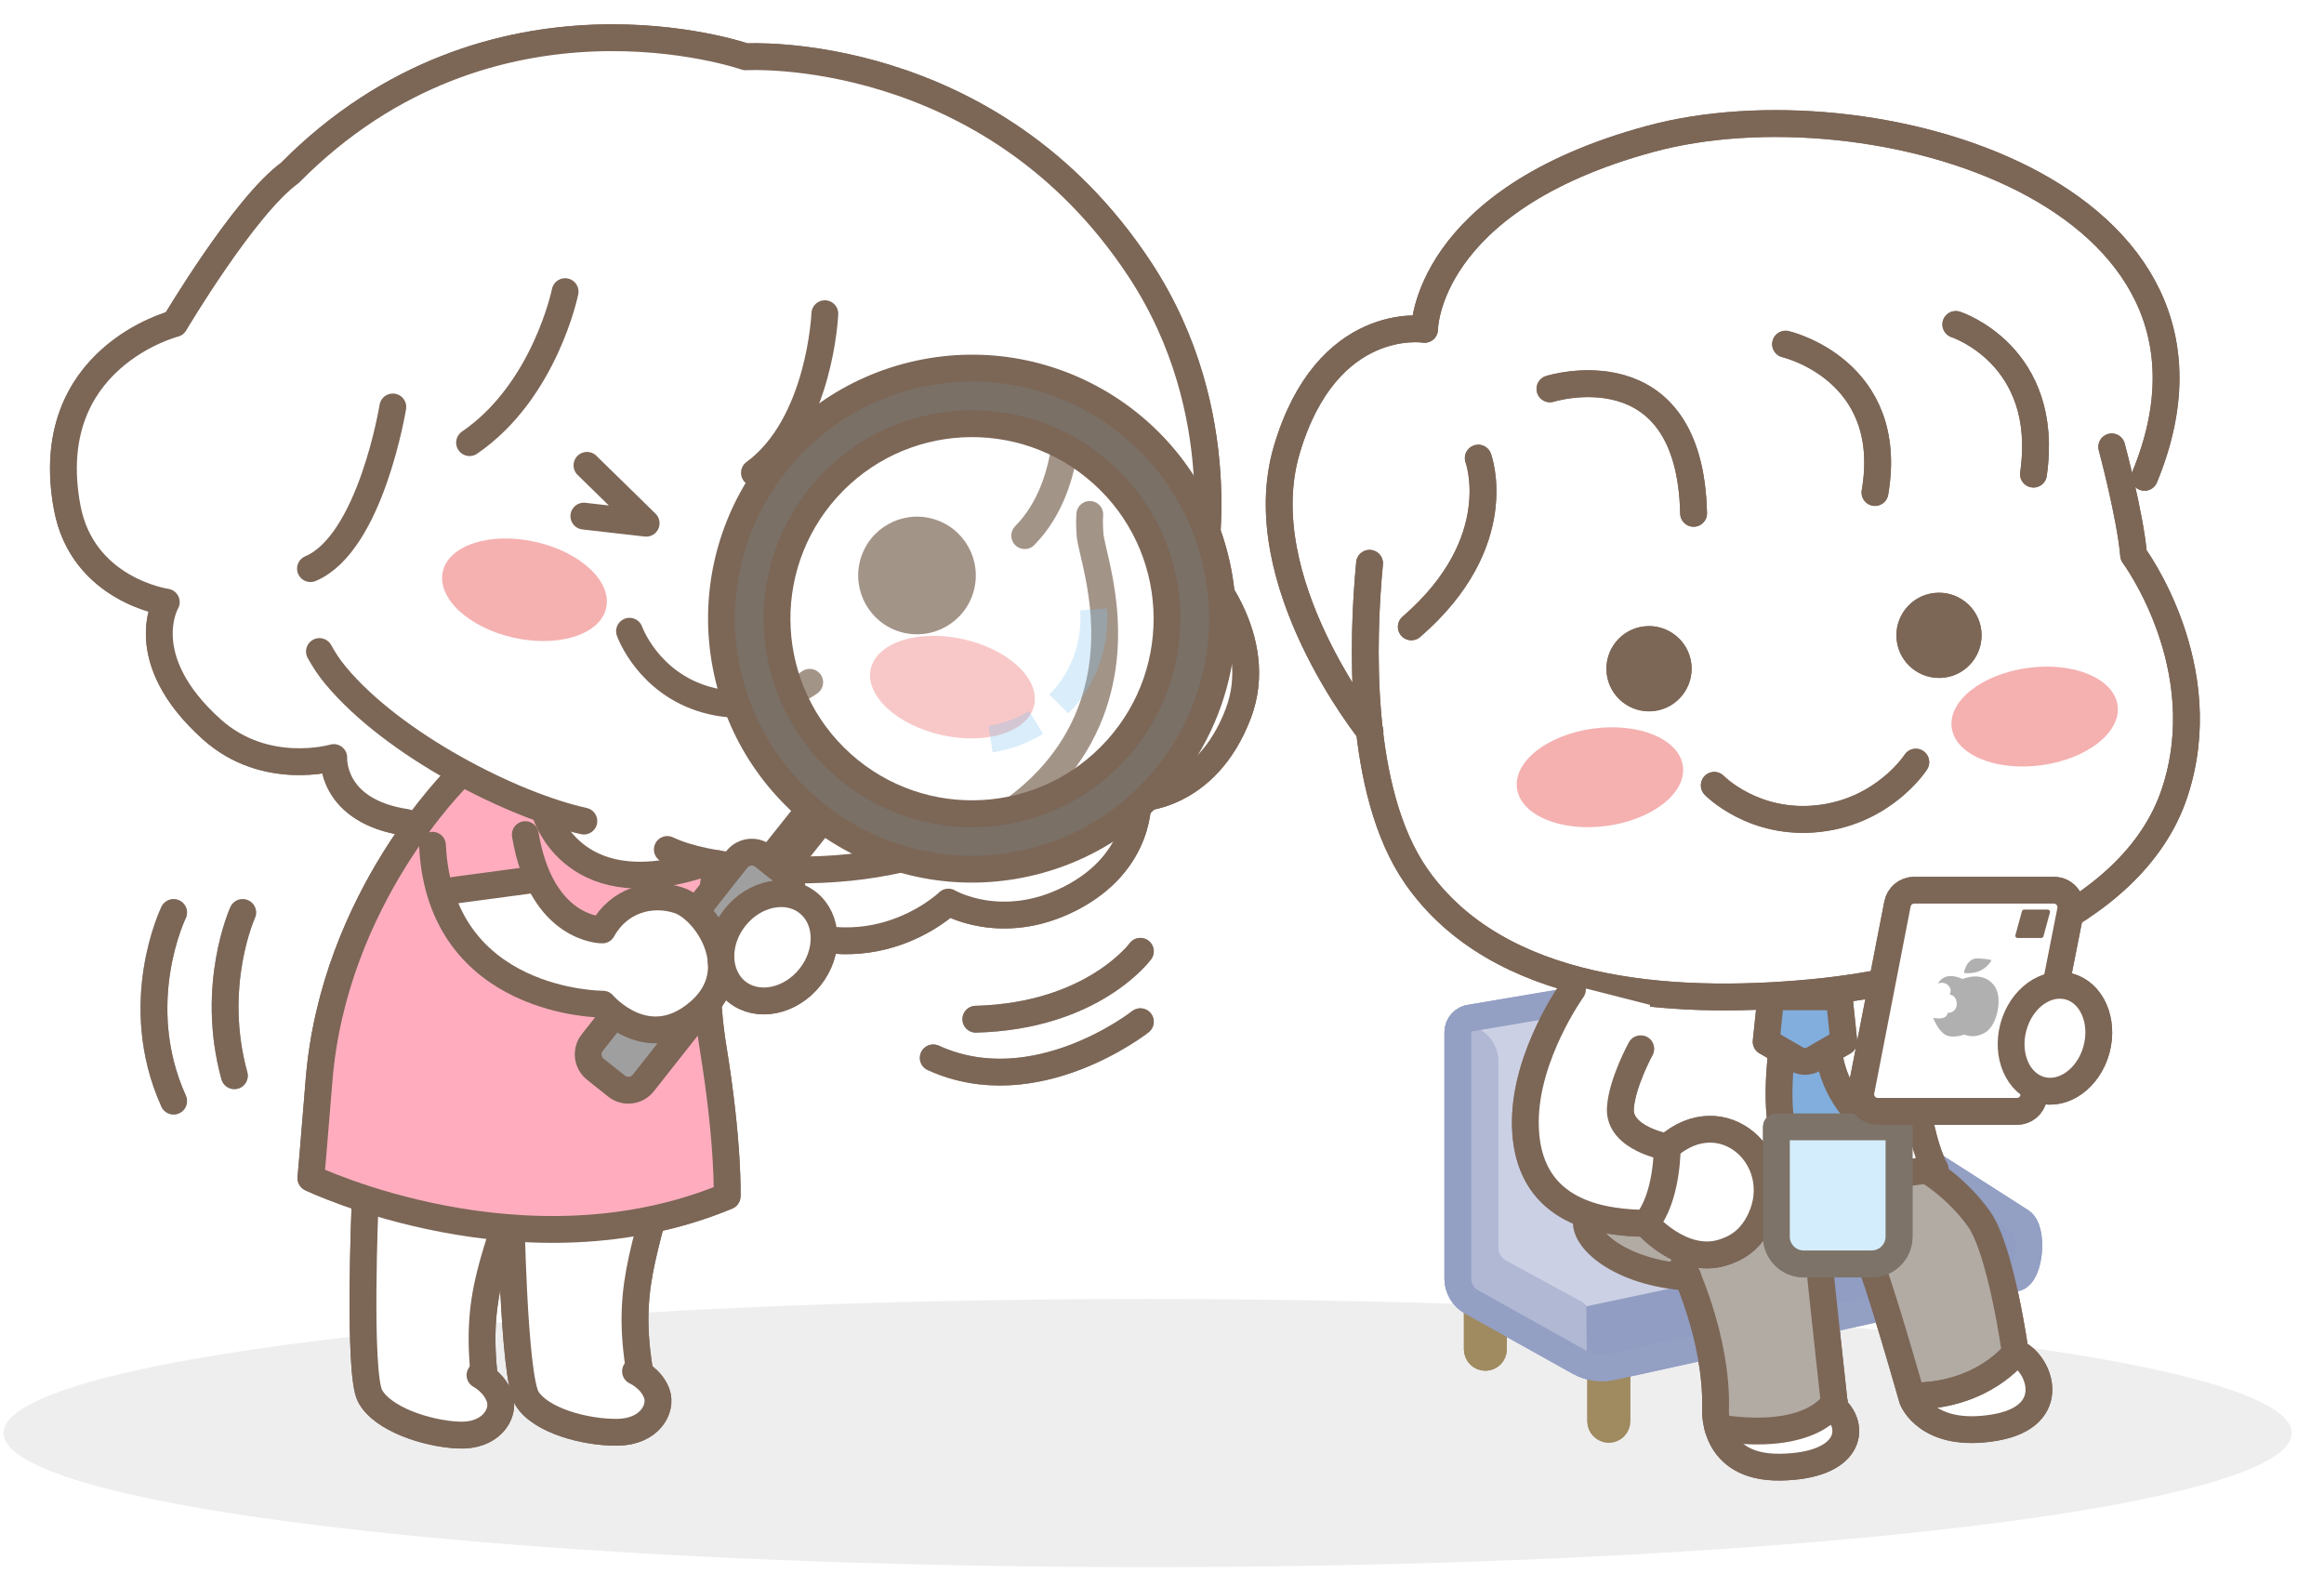 <svg width="65" height="44" viewBox="0 0 65 44" fill="none" xmlns="http://www.w3.org/2000/svg">
<ellipse cx="32.098" cy="40.078" rx="32" ry="3.75" fill="#EEEEEE"/>
<path d="M11.36 23C9.242 22.684 9.335 21.186 9.335 21.186C9.335 21.186 7.423 21.75 5.915 20.39C3.722 18.414 4.651 16.839 4.651 16.839C4.651 16.839 2.306 16.507 1.878 14.187C1.105 10.009 4.885 9.051 4.885 9.051C4.885 9.051 6.833 5.763 8.106 4.838C13.771 -0.892 20.856 1.589 20.856 1.589C20.856 1.589 27.694 1.179 31.877 7.53C34.54 11.572 33.641 15.903 33.641 15.903C33.641 15.903 35.441 17.834 34.632 19.959C33.728 22.335 31.825 22.323 31.825 22.323C31.825 22.323 31.963 24.1 29.92 25.135C28.005 26.104 26.526 25.228 26.526 25.228C26.526 25.228 24.07 27.613 20.746 25.305" fill="white"/>
<path d="M14.289 33.725C14.289 33.725 14.362 38.486 14.739 39.106C15.115 39.726 16.37 40.066 17.269 40.056C18.168 40.047 18.523 39.401 18.371 38.975C18.219 38.547 17.777 38.352 17.777 38.352" fill="white"/>
<path d="M19.518 26.402C19.518 26.402 19.378 28.631 18.786 31.73C18.191 34.829 17.482 35.733 17.875 38.246" fill="white"/>
<path d="M10.212 33.643C10.212 33.643 10.01 38.401 10.35 39.04C10.689 39.682 11.923 40.094 12.822 40.136C13.72 40.178 14.111 39.555 13.982 39.118C13.854 38.682 13.425 38.46 13.425 38.46" fill="white"/>
<path d="M15.862 26.605C15.862 26.605 15.588 28.85 14.815 31.91C14.043 34.969 13.282 35.83 13.53 38.363" fill="white"/>
<path d="M14.289 33.725C14.289 33.725 14.362 38.486 14.739 39.106C15.115 39.726 16.37 40.066 17.269 40.056C18.168 40.047 18.523 39.401 18.371 38.975C18.219 38.547 17.777 38.352 17.777 38.352" stroke="#7C6656" stroke-width="0.75" stroke-linecap="round" stroke-linejoin="round"/>
<path d="M19.518 26.402C19.518 26.402 19.378 28.631 18.786 31.73C18.191 34.829 17.482 35.733 17.875 38.246" stroke="#7C6656" stroke-width="0.75" stroke-linecap="round" stroke-linejoin="round"/>
<path d="M10.212 33.643C10.212 33.643 10.01 38.401 10.35 39.04C10.689 39.682 11.923 40.094 12.822 40.136C13.72 40.178 14.111 39.555 13.982 39.118C13.854 38.682 13.425 38.46 13.425 38.46" stroke="#7C6656" stroke-width="0.75" stroke-linecap="round" stroke-linejoin="round"/>
<path d="M15.862 26.605C15.862 26.605 15.588 28.85 14.815 31.91C14.043 34.969 13.282 35.83 13.53 38.363" stroke="#7C6656" stroke-width="0.75" stroke-linecap="round" stroke-linejoin="round"/>
<path d="M12.824 21.713C12.824 21.713 9.334 25.11 8.926 30.224C8.8 31.809 8.699 32.949 8.699 32.949C8.699 32.949 14.668 35.809 20.34 33.454C20.34 33.454 20.361 31.821 19.921 29.129C19.481 26.437 19.881 24.206 19.881 24.206C19.881 24.206 19.495 24.62 17.695 24.459C15.895 24.297 15.192 22.554 15.192 22.554L12.826 21.711L12.824 21.713Z" fill="#FFADBE"/>
<path d="M20.062 24.152C20.062 24.152 19.505 26.61 19.945 29.299C20.385 31.989 20.338 33.454 20.338 33.454C14.666 35.809 8.697 32.948 8.697 32.948C8.697 32.948 8.798 31.808 8.924 30.224C9.332 25.107 12.822 21.713 12.822 21.713" stroke="#7C6656" stroke-width="0.75" stroke-linecap="round" stroke-linejoin="round"/>
<path d="M27.23 16.544C26.981 17.417 26.073 17.925 25.198 17.677C24.325 17.429 23.817 16.52 24.065 15.645C24.313 14.772 25.221 14.264 26.097 14.512C26.97 14.76 27.478 15.668 27.23 16.544Z" fill="#7C6656"/>
<path d="M22.647 19.082C22.647 19.082 21.392 20.032 19.756 19.569C18.12 19.106 17.607 17.654 17.607 17.654" stroke="#7C6656" stroke-width="0.75" stroke-linecap="round" stroke-linejoin="round"/>
<path d="M8.934 18.221C9.067 18.464 9.217 18.686 9.388 18.892C11.003 20.833 14.327 22.523 16.33 22.963" stroke="#7C6656" stroke-width="0.75" stroke-linecap="round" stroke-linejoin="round"/>
<path d="M30.48 14.387C30.461 14.621 30.483 14.892 30.489 14.981C30.574 15.641 31.412 17.844 30.405 20.161C29.399 22.479 26.634 24.379 22.159 24.33C22.159 24.33 19.853 24.33 18.664 23.757" stroke="#7C6656" stroke-width="0.75" stroke-linecap="round" stroke-linejoin="round"/>
<path d="M29.823 10.879C29.823 10.879 30.146 13.475 28.66 14.98" stroke="#7C6656" stroke-width="0.75" stroke-linecap="round" stroke-linejoin="round"/>
<path d="M23.07 8.773C23.07 8.773 22.944 11.873 21.1 13.223" stroke="#7C6656" stroke-width="0.75" stroke-linecap="round" stroke-linejoin="round"/>
<path d="M15.806 8.156C15.806 8.156 15.244 10.935 13.133 12.379" stroke="#7C6656" stroke-width="0.75" stroke-linecap="round" stroke-linejoin="round"/>
<path d="M10.987 11.381C10.987 11.381 10.371 15.189 8.684 15.903" stroke="#7C6656" stroke-width="0.75" stroke-linecap="round" stroke-linejoin="round"/>
<path d="M11.36 23C9.242 22.684 9.335 21.186 9.335 21.186C9.335 21.186 7.423 21.75 5.915 20.39C3.722 18.414 4.651 16.839 4.651 16.839C4.651 16.839 2.306 16.507 1.878 14.187C1.105 10.009 4.885 9.051 4.885 9.051C4.885 9.051 6.833 5.763 8.106 4.838C13.771 -0.892 20.856 1.589 20.856 1.589C20.856 1.589 27.694 1.179 31.877 7.53C34.54 11.572 33.641 15.903 33.641 15.903C33.641 15.903 35.441 17.834 34.632 19.959C33.728 22.335 31.825 22.323 31.825 22.323C31.825 22.323 31.963 24.1 29.92 25.135C28.005 26.104 26.526 25.228 26.526 25.228C26.526 25.228 24.07 27.613 20.746 25.305" stroke="#7C6656" stroke-width="0.75" stroke-linecap="round" stroke-linejoin="round"/>
<path d="M16.415 13.014L18.07 14.633L16.328 14.434" stroke="#7C6656" stroke-width="0.75" stroke-linecap="round" stroke-linejoin="round"/>
<path d="M15.227 22.666C15.227 22.666 15.915 25.311 19.501 24.209" stroke="#7C6656" stroke-width="0.75" stroke-linecap="round" stroke-linejoin="round"/>
<path d="M31.546 11.819C28.52 9.41 24.112 9.911 21.703 12.938C19.295 15.964 19.796 20.372 22.822 22.78C25.849 25.189 30.257 24.688 32.665 21.662C35.074 18.635 34.573 14.227 31.546 11.819ZM31.453 20.697C29.578 23.054 26.146 23.445 23.789 21.57C21.432 19.695 21.041 16.264 22.916 13.907C24.791 11.55 28.223 11.159 30.58 13.034C32.937 14.909 33.328 18.34 31.453 20.697Z" fill="#7A7066"/>
<path d="M28.682 24.146C32.462 23.319 34.856 19.585 34.03 15.805C33.204 12.025 29.47 9.631 25.69 10.457C21.91 11.283 19.515 15.017 20.342 18.797C21.168 22.577 24.902 24.972 28.682 24.146Z" stroke="#7C6656" stroke-width="0.75" stroke-linecap="round" stroke-linejoin="round"/>
<path opacity="0.3" d="M31.244 20.948C33.257 18.707 33.072 15.259 30.831 13.246C28.59 11.233 25.142 11.418 23.129 13.659C21.116 15.9 21.301 19.349 23.542 21.361C25.783 23.374 29.231 23.189 31.244 20.948Z" fill="white"/>
<path d="M31.244 20.948C33.257 18.707 33.072 15.259 30.831 13.246C28.59 11.233 25.142 11.418 23.129 13.659C21.116 15.9 21.301 19.349 23.542 21.361C25.783 23.374 29.231 23.189 31.244 20.948Z" stroke="#7C6656" stroke-width="0.75" stroke-linecap="round" stroke-linejoin="round"/>
<path opacity="0.3" d="M28.976 20.203C28.599 20.435 28.171 20.599 27.705 20.671" stroke="#83C3EC" stroke-width="0.75" stroke-miterlimit="10"/>
<path opacity="0.3" d="M30.584 17.043C30.662 18.054 30.287 19.009 29.615 19.69" stroke="#83C3EC" stroke-width="0.75" stroke-miterlimit="10"/>
<path d="M23.374 23.063L22.422 22.305L19.994 25.356L20.946 26.114L23.374 23.063Z" fill="#7C6656"/>
<path d="M17.242 30.374L16.652 29.904C16.423 29.721 16.383 29.384 16.568 29.154L20.61 24.033C20.793 23.804 21.13 23.764 21.359 23.949L21.949 24.419C22.179 24.602 22.218 24.939 22.034 25.168L17.991 30.29C17.808 30.519 17.471 30.559 17.242 30.374Z" fill="#9F9F9F" stroke="#7C6656" stroke-width="0.75" stroke-linecap="round" stroke-linejoin="round"/>
<path d="M12.25 23.941C12.463 28.403 16.866 28.084 16.866 28.084C16.866 28.084 18.05 29.798 19.572 28.284C20.824 27.036 19.747 25.425 18.98 25.177C18.212 24.929 17.135 25.131 16.669 25.968C16.669 25.968 15.55 26.345 14.825 23.998" fill="white"/>
<path d="M12.287 23.868C12.287 23.868 12.35 24.716 12.467 24.922C12.912 24.915 15.094 24.575 15.094 24.575L14.768 23.85C14.768 23.85 14.602 23.885 13.907 23.924C13.212 23.964 12.287 23.868 12.287 23.868Z" fill="#FFADBE"/>
<path d="M12.096 23.637C12.309 28.099 16.864 28.082 16.864 28.082C16.864 28.082 18.114 29.559 19.57 28.281C20.899 27.116 19.745 25.423 18.977 25.175C18.21 24.927 17.313 25.166 16.847 26.006C16.847 26.006 15.139 26.02 14.692 23.34" stroke="#7C6656" stroke-width="0.75" stroke-linecap="round" stroke-linejoin="round"/>
<path d="M14.942 24.598L12.555 24.918" stroke="#7C6656" stroke-width="0.75" stroke-linecap="round" stroke-linejoin="round"/>
<path d="M22.654 27.329C22.106 28.017 21.191 28.202 20.613 27.741C20.035 27.28 20.009 26.348 20.557 25.66C21.105 24.972 22.02 24.787 22.598 25.248C23.176 25.709 23.202 26.641 22.654 27.329Z" fill="white" stroke="#7C6656" stroke-width="0.75" stroke-linecap="round" stroke-linejoin="round"/>
<path d="M41.543 37.96C41.419 37.96 41.318 37.859 41.318 37.735V35.523H41.768V37.735C41.768 37.859 41.667 37.96 41.543 37.96Z" fill="#A08A60" stroke="#A08A60" stroke-width="0.75" stroke-linecap="round" stroke-linejoin="round"/>
<path d="M44.994 39.972C44.87 39.972 44.769 39.871 44.769 39.747V37.535H45.219V39.747C45.219 39.871 45.118 39.972 44.994 39.972Z" fill="#A08A60" stroke="#A08A60" stroke-width="0.75" stroke-linecap="round" stroke-linejoin="round"/>
<path d="M50.597 26.869L41.145 28.465C40.935 28.482 40.773 28.657 40.773 28.868V35.757C40.773 36.029 40.921 36.281 41.16 36.412L44.172 38.093C44.453 38.25 44.783 38.294 45.097 38.222L56.372 35.743C56.782 35.656 56.878 34.388 56.526 34.16L53.495 32.22" fill="#CBD0E4"/>
<path d="M40.774 28.494L41.317 28.749C41.679 28.92 41.909 29.285 41.909 29.686V34.889C41.909 35.046 41.998 35.189 42.136 35.259L44.236 36.404C44.573 36.574 44.603 37.242 44.605 37.621V38.335L41.16 36.41C40.921 36.277 40.774 36.027 40.774 35.755V28.494Z" fill="#B1B8D4"/>
<path d="M56.238 34.014L44.366 36.532L44.38 38.077C44.382 38.264 44.558 38.403 44.742 38.363L56.54 35.729C56.849 35.662 56.935 34.531 56.68 34.344L56.24 34.016L56.238 34.014Z" fill="#919DC2"/>
<path d="M50.597 26.869L41.145 28.465C40.935 28.482 40.773 28.657 40.773 28.868V35.757C40.773 36.029 40.921 36.281 41.16 36.412L44.172 38.093C44.453 38.25 44.783 38.294 45.097 38.222L56.372 35.743C56.782 35.656 56.878 34.388 56.526 34.16L53.495 32.22" stroke="#939FC3" stroke-width="0.75" stroke-linecap="round" stroke-linejoin="round"/>
<path d="M47.071 35.419C47.071 35.419 48.026 37.387 47.983 39.379C47.983 39.379 47.848 41.06 49.798 41.029C51.747 40.997 51.921 39.932 51.317 39.379C51.317 39.379 50.919 35.721 50.865 35.164C50.811 34.606 50.011 33.916 50.011 33.916" fill="white"/>
<path d="M50.656 34.825C50.656 34.825 51.971 34.708 52.222 35.125C52.472 35.541 53.486 39.125 53.486 39.125C53.486 39.125 53.898 40.239 55.782 39.923C57.669 39.607 57.016 38.055 56.365 37.831C56.365 37.831 55.972 34.977 55.354 34.095C54.736 33.212 53.858 32.697 53.858 32.697" fill="white"/>
<path d="M44.057 27.457L44.151 34.044L54.125 32.696C54.125 32.696 52.582 30.765 53.308 27.008C48.884 26.53 44.06 27.455 44.06 27.455L44.057 27.457Z" fill="white"/>
<path d="M38.316 20.458C38.316 20.458 37.606 25.291 43.793 27.457C46.541 28.196 53.226 27.518 53.226 27.518C53.226 27.518 62.219 25.795 61.011 18.698C60.269 17.272 59.677 15.521 59.677 15.521L59.413 13.948C59.413 13.948 61.054 12.991 60.377 9.073C59.701 5.152 52.711 2.923 46.948 3.701C42.796 4.529 40.591 6.348 39.846 9.208C38.217 9.524 36.307 10.11 35.781 13.768C35.514 16.572 38.32 20.458 38.32 20.458H38.316Z" fill="white"/>
<path d="M44.487 34C44.487 34 44.859 35.854 47.209 35.72C46.935 35.332 47.209 34.213 47.209 34.213L44.487 34.002V34Z" fill="#B2ABA4"/>
<path d="M46.975 35.098C46.975 35.098 47.937 36.716 47.865 37.949C47.792 39.183 48.075 40.016 48.075 40.016C48.075 40.016 50.472 40.318 51.301 39.215C51.156 37.881 50.823 32.39 49.473 33.434C48.162 34.478 46.975 35.1 46.975 35.1V35.098Z" fill="#B2ABA4"/>
<path d="M51.567 34.398C51.567 34.398 52.808 35.552 53.489 39.127C54.346 39.124 55.928 38.556 56.352 37.713C56.174 36.109 55.783 33.624 53.877 32.57C52.283 32.61 51.567 34.398 51.567 34.398Z" fill="#B2ABA4"/>
<path d="M47.071 35.419C47.071 35.419 48.026 37.387 47.983 39.379C47.983 39.379 47.848 41.06 49.798 41.029C51.747 40.997 51.921 39.932 51.317 39.379C51.317 39.379 50.919 35.721 50.865 35.164C50.811 34.606 50.011 33.916 50.011 33.916" stroke="#7C6656" stroke-width="0.75" stroke-linecap="round" stroke-linejoin="round"/>
<path d="M50.656 34.825C50.656 34.825 51.971 34.708 52.222 35.125C52.472 35.541 53.486 39.125 53.486 39.125C53.486 39.125 53.898 40.239 55.782 39.923C57.669 39.607 57.016 38.055 56.365 37.831C56.365 37.831 55.972 34.977 55.354 34.095C54.736 33.212 53.858 32.697 53.858 32.697" stroke="#7C6656" stroke-width="0.75" stroke-linecap="round" stroke-linejoin="round"/>
<path d="M48.05 39.929C50.732 40.341 51.301 39.213 51.301 39.213" stroke="#7C6656" stroke-width="0.75" stroke-linecap="round" stroke-linejoin="round"/>
<path d="M44.379 34.09C44.238 34.607 45.256 35.586 47.211 35.717" stroke="#7C6656" stroke-width="0.75" stroke-linecap="round" stroke-linejoin="round"/>
<path d="M53.491 27.518C53.306 31.396 54.123 32.695 54.123 32.695C54.123 32.695 52.197 32.936 50.202 33.203C48.208 33.47 44.662 34.044 44.662 34.044C43.892 31.026 44.924 27.88 44.924 27.88" stroke="#7C6656" stroke-width="0.75" stroke-linecap="round" stroke-linejoin="round"/>
<path d="M11.36 23C9.242 22.684 9.335 21.186 9.335 21.186C9.335 21.186 7.423 21.75 5.915 20.39C3.722 18.414 4.651 16.839 4.651 16.839C4.651 16.839 2.306 16.507 1.878 14.187C1.105 10.009 4.885 9.051 4.885 9.051C4.885 9.051 6.833 5.763 8.106 4.838C13.771 -0.892 20.856 1.589 20.856 1.589C20.856 1.589 27.694 1.179 31.877 7.53C34.54 11.572 33.641 15.903 33.641 15.903C33.641 15.903 35.441 17.834 34.632 19.959C33.728 22.335 31.825 22.323 31.825 22.323C31.825 22.323 31.963 24.1 29.92 25.135C28.005 26.104 26.526 25.228 26.526 25.228C26.526 25.228 24.07 27.613 20.746 25.305" fill="white"/>
<path d="M10.199 38.448V32.947L13.301 32.713L17.982 34V38.448L18.45 39.443L17.982 40.028H16.578L14.998 39.443L14.296 37.219L14.003 34.995L13.535 38.448L14.003 38.916V39.677L12.774 40.028L10.901 39.677L10.199 38.448Z" fill="white"/>
<path d="M14.287 33.725C14.287 33.725 14.36 38.486 14.736 39.106C15.113 39.726 16.368 40.066 17.267 40.056C18.166 40.047 18.521 39.401 18.369 38.975C18.217 38.547 17.775 38.352 17.775 38.352" fill="white"/>
<path d="M19.516 26.402C19.516 26.402 19.376 28.631 18.784 31.73C18.189 34.829 17.48 35.733 17.873 38.246" fill="white"/>
<path d="M10.212 33.641C10.212 33.641 10.01 38.399 10.35 39.038C10.689 39.68 11.923 40.092 12.822 40.134C13.72 40.176 14.111 39.553 13.982 39.116C13.854 38.68 13.425 38.458 13.425 38.458" fill="white"/>
<path d="M15.862 26.604C15.862 26.604 15.588 28.848 14.815 31.908C14.043 34.967 13.282 35.828 13.53 38.361" fill="white"/>
<path d="M14.287 33.725C14.287 33.725 14.36 38.486 14.736 39.106C15.113 39.726 16.368 40.066 17.267 40.056C18.166 40.047 18.521 39.401 18.369 38.975C18.217 38.547 17.775 38.352 17.775 38.352" stroke="#7C6656" stroke-width="0.75" stroke-linecap="round" stroke-linejoin="round"/>
<path d="M19.516 26.402C19.516 26.402 19.376 28.631 18.784 31.73C18.189 34.829 17.48 35.733 17.873 38.246" stroke="#7C6656" stroke-width="0.75" stroke-linecap="round" stroke-linejoin="round"/>
<path d="M10.212 33.641C10.212 33.641 10.01 38.399 10.35 39.038C10.689 39.68 11.923 40.092 12.822 40.134C13.72 40.176 14.111 39.553 13.982 39.116C13.854 38.68 13.425 38.458 13.425 38.458" stroke="#7C6656" stroke-width="0.75" stroke-linecap="round" stroke-linejoin="round"/>
<path d="M15.862 26.604C15.862 26.604 15.588 28.848 14.815 31.908C14.043 34.967 13.282 35.828 13.53 38.361" stroke="#7C6656" stroke-width="0.75" stroke-linecap="round" stroke-linejoin="round"/>
<path d="M12.824 21.713C12.824 21.713 9.334 25.11 8.926 30.224C8.8 31.809 8.699 32.949 8.699 32.949C8.699 32.949 14.668 35.809 20.34 33.454C20.34 33.454 20.361 31.821 19.921 29.129C19.481 26.437 19.881 24.206 19.881 24.206C19.881 24.206 19.495 24.62 17.695 24.459C15.895 24.297 15.192 22.554 15.192 22.554L12.826 21.711L12.824 21.713Z" fill="#FFADBE"/>
<path d="M20.06 24.152C20.06 24.152 19.503 26.61 19.943 29.299C20.383 31.989 20.336 33.454 20.336 33.454C14.664 35.809 8.695 32.948 8.695 32.948C8.695 32.948 8.796 31.808 8.922 30.224C9.33 25.107 12.82 21.713 12.82 21.713" stroke="#7C6656" stroke-width="0.75" stroke-linecap="round" stroke-linejoin="round"/>
<g filter="url(#filter0_f_1067_22515)">
<ellipse cx="2.341" cy="1.374" rx="2.341" ry="1.374" transform="matrix(0.976 0.217 -0.218 0.976 24.654 17.367)" fill="#F5B0B0"/>
</g>
<g filter="url(#filter1_f_1067_22515)">
<ellipse cx="2.341" cy="1.374" rx="2.341" ry="1.374" transform="matrix(0.976 0.217 -0.218 0.976 12.684 14.645)" fill="#F5B0B0"/>
</g>
<path d="M27.23 16.544C26.981 17.417 26.073 17.925 25.198 17.677C24.325 17.429 23.817 16.52 24.065 15.645C24.313 14.772 25.221 14.264 26.097 14.512C26.97 14.76 27.478 15.668 27.23 16.544Z" fill="#7C6656"/>
<path d="M22.647 19.082C22.647 19.082 21.392 20.032 19.756 19.569C18.12 19.106 17.607 17.654 17.607 17.654" stroke="#7C6656" stroke-width="0.75" stroke-linecap="round" stroke-linejoin="round"/>
<path d="M8.934 18.221C9.067 18.464 9.217 18.686 9.388 18.892C11.003 20.833 14.327 22.523 16.33 22.963" stroke="#7C6656" stroke-width="0.75" stroke-linecap="round" stroke-linejoin="round"/>
<path d="M30.48 14.387C30.461 14.621 30.483 14.892 30.489 14.981C30.574 15.641 31.412 17.844 30.405 20.161C29.399 22.479 26.634 24.379 22.159 24.33C22.159 24.33 19.853 24.33 18.664 23.757" stroke="#7C6656" stroke-width="0.75" stroke-linecap="round" stroke-linejoin="round"/>
<path d="M29.823 10.879C29.823 10.879 30.146 13.475 28.66 14.98" stroke="#7C6656" stroke-width="0.75" stroke-linecap="round" stroke-linejoin="round"/>
<path d="M23.07 8.773C23.07 8.773 22.944 11.873 21.1 13.223" stroke="#7C6656" stroke-width="0.75" stroke-linecap="round" stroke-linejoin="round"/>
<path d="M15.806 8.156C15.806 8.156 15.244 10.935 13.133 12.379" stroke="#7C6656" stroke-width="0.75" stroke-linecap="round" stroke-linejoin="round"/>
<path d="M10.987 11.381C10.987 11.381 10.371 15.189 8.684 15.903" stroke="#7C6656" stroke-width="0.75" stroke-linecap="round" stroke-linejoin="round"/>
<path d="M11.36 23C9.242 22.684 9.335 21.186 9.335 21.186C9.335 21.186 7.423 21.75 5.915 20.39C3.722 18.414 4.651 16.839 4.651 16.839C4.651 16.839 2.306 16.507 1.878 14.187C1.105 10.009 4.885 9.051 4.885 9.051C4.885 9.051 6.833 5.763 8.106 4.838C13.771 -0.892 20.856 1.589 20.856 1.589C20.856 1.589 27.694 1.179 31.877 7.53C34.54 11.572 33.641 15.903 33.641 15.903C33.641 15.903 35.441 17.834 34.632 19.959C33.728 22.335 31.825 22.323 31.825 22.323C31.825 22.323 31.963 24.1 29.92 25.135C28.005 26.104 26.526 25.228 26.526 25.228C26.526 25.228 24.07 27.613 20.746 25.305" stroke="#7C6656" stroke-width="0.75" stroke-linecap="round" stroke-linejoin="round"/>
<path d="M16.417 13.014L18.072 14.633L16.33 14.434" stroke="#7C6656" stroke-width="0.75" stroke-linecap="round" stroke-linejoin="round"/>
<path d="M15.227 22.664C15.227 22.664 15.915 25.309 19.501 24.207" stroke="#7C6656" stroke-width="0.75" stroke-linecap="round" stroke-linejoin="round"/>
<path d="M31.546 11.819C28.52 9.41 24.112 9.911 21.703 12.938C19.295 15.964 19.796 20.372 22.822 22.78C25.849 25.189 30.257 24.688 32.665 21.662C35.074 18.635 34.573 14.227 31.546 11.819ZM31.453 20.697C29.578 23.054 26.146 23.445 23.789 21.57C21.432 19.695 21.041 16.264 22.916 13.907C24.791 11.55 28.223 11.159 30.58 13.034C32.937 14.909 33.328 18.34 31.453 20.697Z" fill="#7A7066"/>
<path d="M28.682 24.146C32.462 23.319 34.856 19.585 34.03 15.805C33.204 12.025 29.47 9.631 25.69 10.457C21.91 11.283 19.515 15.017 20.342 18.797C21.168 22.577 24.902 24.972 28.682 24.146Z" stroke="#7C6656" stroke-width="0.75" stroke-linecap="round" stroke-linejoin="round"/>
<path opacity="0.3" d="M31.244 20.948C33.257 18.707 33.072 15.259 30.831 13.246C28.59 11.233 25.142 11.418 23.129 13.659C21.116 15.9 21.301 19.349 23.542 21.361C25.783 23.374 29.231 23.189 31.244 20.948Z" fill="white"/>
<path d="M31.244 20.948C33.257 18.707 33.072 15.259 30.831 13.246C28.59 11.233 25.142 11.418 23.129 13.659C21.116 15.9 21.301 19.349 23.542 21.361C25.783 23.374 29.231 23.189 31.244 20.948Z" stroke="#7C6656" stroke-width="0.75" stroke-linecap="round" stroke-linejoin="round"/>
<path opacity="0.3" d="M28.976 20.203C28.599 20.435 28.171 20.599 27.705 20.671" stroke="#83C3EC" stroke-width="0.75" stroke-miterlimit="10"/>
<path opacity="0.3" d="M30.584 17.043C30.662 18.054 30.287 19.009 29.615 19.69" stroke="#83C3EC" stroke-width="0.75" stroke-miterlimit="10"/>
<path d="M23.376 23.063L22.424 22.305L19.996 25.356L20.948 26.114L23.376 23.063Z" fill="#7C6656"/>
<path d="M17.242 30.374L16.652 29.904C16.423 29.721 16.383 29.384 16.568 29.154L20.61 24.033C20.793 23.804 21.13 23.764 21.359 23.949L21.949 24.419C22.179 24.602 22.218 24.939 22.034 25.168L17.991 30.29C17.808 30.519 17.471 30.559 17.242 30.374Z" fill="#9F9F9F" stroke="#7C6656" stroke-width="0.75" stroke-linecap="round" stroke-linejoin="round"/>
<path d="M12.25 23.943C12.463 28.405 16.866 28.087 16.866 28.087C16.866 28.087 18.05 29.8 19.572 28.285C20.824 27.038 19.747 25.427 18.98 25.179C18.212 24.931 17.135 25.133 16.669 25.97C16.669 25.97 15.55 26.347 14.825 24" fill="white"/>
<path d="M12.287 23.87C12.287 23.87 12.35 24.718 12.467 24.924C12.912 24.917 15.094 24.577 15.094 24.577L14.768 23.852C14.768 23.852 14.602 23.887 13.907 23.927C13.212 23.966 12.287 23.87 12.287 23.87Z" fill="#FFADBE"/>
<path d="M12.096 23.639C12.309 28.101 16.864 28.084 16.864 28.084C16.864 28.084 18.114 29.561 19.57 28.283C20.899 27.117 19.745 25.425 18.977 25.177C18.21 24.929 17.313 25.168 16.847 26.008C16.847 26.008 15.139 26.022 14.692 23.342" stroke="#7C6656" stroke-width="0.75" stroke-linecap="round" stroke-linejoin="round"/>
<path d="M14.942 24.598L12.555 24.918" stroke="#7C6656" stroke-width="0.75" stroke-linecap="round" stroke-linejoin="round"/>
<path d="M22.654 27.327C22.106 28.015 21.191 28.2 20.613 27.739C20.035 27.278 20.009 26.346 20.557 25.658C21.105 24.97 22.02 24.785 22.598 25.246C23.176 25.707 23.202 26.639 22.654 27.327Z" fill="white" stroke="#7C6656" stroke-width="0.75" stroke-linecap="round" stroke-linejoin="round"/>
<path d="M41.545 37.962C41.421 37.962 41.32 37.861 41.32 37.737V35.525H41.77V37.737C41.77 37.861 41.669 37.962 41.545 37.962Z" fill="#A08A60" stroke="#A08A60" stroke-width="0.75" stroke-linecap="round" stroke-linejoin="round"/>
<path d="M44.998 39.974C44.874 39.974 44.773 39.873 44.773 39.749V37.537H45.223V39.749C45.223 39.873 45.122 39.974 44.998 39.974Z" fill="#A08A60" stroke="#A08A60" stroke-width="0.75" stroke-linecap="round" stroke-linejoin="round"/>
<path d="M50.599 26.871L41.147 28.468C40.937 28.484 40.775 28.659 40.775 28.87V35.759C40.775 36.03 40.923 36.283 41.161 36.414L44.174 38.095C44.455 38.252 44.785 38.296 45.099 38.224L56.374 35.745C56.784 35.658 56.88 34.39 56.528 34.163L53.497 32.222" fill="#CBD0E4"/>
<path d="M40.774 28.496L41.317 28.751C41.679 28.922 41.909 29.287 41.909 29.688V34.891C41.909 35.048 41.998 35.191 42.136 35.261L44.236 36.406C44.573 36.576 44.603 37.243 44.605 37.623V38.337L41.16 36.413C40.921 36.279 40.774 36.029 40.774 35.757V28.496Z" fill="#B1B8D4"/>
<path d="M56.24 34.016L44.368 36.534L44.382 38.079C44.384 38.266 44.56 38.404 44.745 38.365L56.542 35.731C56.851 35.663 56.937 34.533 56.682 34.346L56.242 34.018L56.24 34.016Z" fill="#919DC2"/>
<path d="M50.599 26.871L41.147 28.468C40.937 28.484 40.775 28.659 40.775 28.87V35.759C40.775 36.03 40.923 36.283 41.161 36.414L44.174 38.095C44.455 38.252 44.785 38.296 45.099 38.224L56.374 35.745C56.784 35.658 56.88 34.39 56.528 34.163L53.497 32.222" stroke="#939FC3" stroke-width="0.75" stroke-linecap="round" stroke-linejoin="round"/>
<path d="M47.071 35.421C47.071 35.421 48.026 37.389 47.983 39.381C47.983 39.381 47.848 41.062 49.798 41.032C51.747 40.999 51.921 39.934 51.317 39.381C51.317 39.381 50.919 35.723 50.865 35.166C50.811 34.608 50.011 33.918 50.011 33.918" fill="white"/>
<path d="M50.658 34.829C50.658 34.829 51.974 34.712 52.224 35.129C52.474 35.545 53.488 39.129 53.488 39.129C53.488 39.129 53.9 40.243 55.784 39.927C57.671 39.611 57.018 38.059 56.367 37.834C56.367 37.834 55.974 34.981 55.356 34.099C54.738 33.216 53.86 32.701 53.86 32.701" fill="white"/>
<path d="M44.059 27.459L44.153 34.046L54.127 32.698C54.127 32.698 52.584 30.767 53.31 27.01C48.886 26.532 44.062 27.457 44.062 27.457L44.059 27.459Z" fill="white"/>
<path d="M38.318 20.462C38.318 20.462 37.608 25.295 43.795 27.461C46.543 28.2 53.228 27.521 53.228 27.521C53.228 27.521 62.221 25.799 61.013 18.702C60.271 17.276 59.679 15.525 59.679 15.525L59.415 13.952C59.415 13.952 61.056 12.995 60.379 9.076C59.703 5.156 52.713 2.927 46.95 3.704C42.798 4.533 40.593 6.352 39.848 9.212C38.219 9.528 36.309 10.113 35.782 13.772C35.516 16.576 38.322 20.462 38.322 20.462H38.318Z" fill="white"/>
<path d="M44.489 34.002C44.489 34.002 44.861 35.856 47.211 35.722C46.937 35.334 47.211 34.215 47.211 34.215L44.489 34.004V34.002Z" fill="#B2ABA4"/>
<path d="M46.975 35.1C46.975 35.1 47.937 36.718 47.865 37.951C47.792 39.185 48.075 40.018 48.075 40.018C48.075 40.018 50.472 40.32 51.301 39.218C51.156 37.883 50.823 32.392 49.473 33.436C48.162 34.48 46.975 35.102 46.975 35.102V35.1Z" fill="#B2ABA4"/>
<path d="M51.569 34.4C51.569 34.4 52.81 35.554 53.491 39.129C54.347 39.126 55.93 38.557 56.353 37.715C56.176 36.111 55.785 33.626 53.879 32.572C52.285 32.612 51.569 34.4 51.569 34.4Z" fill="#B2ABA4"/>
<path d="M47.071 35.421C47.071 35.421 48.026 37.389 47.983 39.381C47.983 39.381 47.848 41.062 49.798 41.032C51.747 40.999 51.921 39.934 51.317 39.381C51.317 39.381 50.919 35.723 50.865 35.166C50.811 34.608 50.011 33.918 50.011 33.918" stroke="#7C6656" stroke-width="0.75" stroke-linecap="round" stroke-linejoin="round"/>
<path d="M50.658 34.829C50.658 34.829 51.974 34.712 52.224 35.129C52.474 35.545 53.488 39.129 53.488 39.129C53.488 39.129 53.9 40.243 55.784 39.927C57.671 39.611 57.018 38.059 56.367 37.834C56.367 37.834 55.974 34.981 55.356 34.099C54.738 33.216 53.86 32.701 53.86 32.701" stroke="#7C6656" stroke-width="0.75" stroke-linecap="round" stroke-linejoin="round"/>
<path d="M48.05 39.931C50.732 40.343 51.301 39.215 51.301 39.215" stroke="#7C6656" stroke-width="0.75" stroke-linecap="round" stroke-linejoin="round"/>
<path d="M44.381 34.094C44.24 34.611 45.258 35.59 47.213 35.721" stroke="#7C6656" stroke-width="0.75" stroke-linecap="round" stroke-linejoin="round"/>
<path d="M53.493 27.521C53.308 31.4 54.125 32.699 54.125 32.699C54.125 32.699 52.199 32.94 50.204 33.207C48.21 33.474 44.664 34.047 44.664 34.047C43.894 31.03 44.926 27.884 44.926 27.884" stroke="#7C6656" stroke-width="0.75" stroke-linecap="round" stroke-linejoin="round"/>
<path d="M47.305 18.568C47.38 19.221 46.911 19.813 46.258 19.888C45.605 19.963 45.013 19.495 44.938 18.842C44.863 18.189 45.331 17.596 45.984 17.521C46.638 17.447 47.23 17.915 47.305 18.568Z" fill="#7C6656"/>
<path d="M55.416 17.634C55.491 18.287 55.023 18.88 54.37 18.954C53.717 19.029 53.124 18.561 53.05 17.908C52.975 17.255 53.443 16.663 54.096 16.588C54.749 16.513 55.341 16.981 55.416 17.634Z" fill="#7C6656"/>
<path d="M53.584 21.318C53.584 21.318 52.709 22.683 50.878 22.894C49.048 23.104 47.947 21.967 47.947 21.967" stroke="#7C6656" stroke-width="0.75" stroke-linecap="round" stroke-linejoin="round"/>
<path d="M59.982 13.351C63.273 5.383 52.283 2.228 46.162 3.885C39.847 5.596 39.844 9.213 39.844 9.213C39.844 9.213 37.113 8.775 35.989 12.588C34.913 16.242 38.318 20.462 38.318 20.462" stroke="#7C6656" stroke-width="0.75" stroke-linecap="round" stroke-linejoin="round"/>
<path d="M41.348 12.815C41.348 12.815 42.223 15.16 39.475 17.533" stroke="#7C6656" stroke-width="0.75" stroke-linecap="round" stroke-linejoin="round"/>
<path d="M43.352 10.877C43.352 10.877 47.266 9.648 47.369 14.358" stroke="#7C6656" stroke-width="0.75" stroke-linecap="round" stroke-linejoin="round"/>
<path d="M49.941 9.627C49.941 9.627 53.031 10.338 52.441 13.775" stroke="#7C6656" stroke-width="0.75" stroke-linecap="round" stroke-linejoin="round"/>
<path d="M54.703 9.076C54.703 9.076 57.357 9.933 56.875 13.261" stroke="#7C6656" stroke-width="0.75" stroke-linecap="round" stroke-linejoin="round"/>
<path d="M59.064 12.5C59.064 12.5 59.584 14.436 59.677 15.527C59.677 15.527 62.004 18.656 60.817 22.193C59.63 25.727 54.687 27.387 50.668 27.764C46.651 28.143 41.892 27.773 39.617 24.515C37.955 22.134 38.105 17.874 38.306 15.756" stroke="#7C6656" stroke-width="0.75" stroke-linecap="round" stroke-linejoin="round"/>
<path d="M49.843 29.32C49.843 29.32 49.534 31.543 50.098 32.166L51.912 32.985L52.301 31.454C52.301 31.454 51.14 30.666 51.119 29.041" fill="#82AEDD"/>
<path d="M49.843 29.32C49.843 29.32 49.534 31.543 50.098 32.166L51.912 32.985L52.301 31.454C52.301 31.454 51.14 30.666 51.119 29.041" stroke="#7C6656" stroke-width="0.75" stroke-linecap="round" stroke-linejoin="round"/>
<path d="M49.529 27.885L49.398 29.137L50.245 29.626C50.393 29.71 50.575 29.71 50.723 29.626L51.57 29.137L51.439 27.885H49.532H49.529Z" fill="#82AEDD" stroke="#7C6656" stroke-width="0.75" stroke-linecap="round" stroke-linejoin="round"/>
<path d="M44.04 27.568C44.04 27.568 42.72 29.588 42.666 31.454C42.612 33.32 42.797 34.2 45.883 34.2C45.883 34.2 48.254 36.178 49.246 34.097C50.129 32.252 48.247 30.733 46.805 32.086C46.805 32.086 45.084 31.573 45.391 30.766C46.191 28.669 46.152 28.107 46.152 28.107" fill="white"/>
<path d="M43.984 27.676C43.984 27.676 42.678 29.494 42.666 31.36C42.657 32.898 43.425 34.197 46.035 34.214C46.035 34.214 47.032 35.377 48.172 35.037C48.551 34.923 48.965 34.7 49.246 34.096C50.021 32.423 48.19 30.714 46.634 32.083C46.634 32.083 45.267 31.852 45.323 30.993C45.37 30.281 45.889 29.335 45.889 29.335" stroke="#7C6656" stroke-width="0.75" stroke-linecap="round" stroke-linejoin="round"/>
<path d="M50.451 35.35H52.356C52.775 35.35 53.117 35.008 53.117 34.589V31.518H49.688V34.589C49.688 35.008 50.029 35.35 50.448 35.35H50.451Z" fill="#D4EDFC" stroke="#7D7369" stroke-width="0.75" stroke-linecap="round" stroke-linejoin="round"/>
<path d="M46.635 32.084C46.635 32.084 46.649 33.502 46.038 34.214" stroke="#7C6656" stroke-width="0.75" stroke-linecap="round" stroke-linejoin="round"/>
<path d="M53.54 24.898H57.447C57.746 24.898 57.971 25.172 57.913 25.467L56.88 30.699C56.836 30.921 56.642 31.083 56.414 31.083H52.522C52.222 31.083 51.998 30.809 52.054 30.516L53.072 25.285C53.116 25.06 53.311 24.898 53.54 24.898Z" fill="white" stroke="#7C6656" stroke-width="0.75" stroke-linecap="round" stroke-linejoin="round"/>
<path d="M56.431 26.235H57.094C57.122 26.235 57.148 26.216 57.155 26.188L57.337 25.521C57.349 25.481 57.319 25.441 57.276 25.441H56.614C56.586 25.441 56.56 25.46 56.553 25.488L56.371 26.155C56.359 26.195 56.389 26.235 56.431 26.235Z" fill="#7C6656"/>
<path d="M54.207 27.506C54.207 27.506 54.371 27.141 54.893 27.384C54.893 27.384 55.448 27.134 55.778 27.567C56.031 27.899 55.864 28.677 55.534 28.875C55.204 29.075 54.944 28.936 54.944 28.936C54.944 28.936 54.624 29.058 54.416 28.946C54.207 28.833 54.069 28.468 54.069 28.468C54.069 28.468 54.441 28.564 54.476 28.33C54.476 28.33 54.671 28.346 54.722 28.152C54.771 27.958 54.633 27.811 54.53 27.82C54.53 27.82 54.605 27.707 54.521 27.595C54.399 27.431 54.209 27.509 54.209 27.509L54.207 27.506Z" fill="#B0B0B0"/>
<path d="M54.929 27.214C54.929 27.214 54.999 26.791 55.32 26.807C55.64 26.823 55.701 26.859 55.701 26.859C55.701 26.859 55.502 27.282 54.929 27.214Z" fill="#B0B0B0"/>
<path d="M58.637 29.353C58.419 30.154 57.724 30.659 57.083 30.486C56.441 30.313 56.097 29.524 56.313 28.724C56.53 27.923 57.225 27.417 57.867 27.591C58.508 27.764 58.852 28.553 58.637 29.353Z" fill="white" stroke="#7C6656" stroke-width="0.75" stroke-linecap="round" stroke-linejoin="round"/>
<path d="M56.369 37.834C56.369 37.834 55.503 39.014 53.563 39.044" stroke="#7C6656" stroke-width="0.75" stroke-linecap="round" stroke-linejoin="round"/>
<path d="M4.854 25.521C4.854 25.521 3.618 28.052 4.854 30.793" stroke="#9F978F" stroke-width="0.75" stroke-linecap="round" stroke-linejoin="round"/>
<path d="M6.787 25.521C6.787 25.521 5.86 27.56 6.555 30.084" stroke="#9F978F" stroke-width="0.75" stroke-linecap="round" stroke-linejoin="round"/>
<path d="M31.895 26.605C31.895 26.605 30.57 28.419 27.293 28.504" stroke="#9F978F" stroke-width="0.75" stroke-linecap="round" stroke-linejoin="round"/>
<path d="M31.895 28.574C31.895 28.574 28.962 30.892 26.102 29.585" stroke="#9F978F" stroke-width="0.75" stroke-linecap="round" stroke-linejoin="round"/>
<g filter="url(#filter2_f_1067_22515)">
<ellipse cx="2.341" cy="1.374" rx="2.341" ry="1.374" transform="matrix(-0.991 0.133 0.134 0.991 46.885 20.064)" fill="#F5B0B0"/>
</g>
<g filter="url(#filter3_f_1067_22515)">
<ellipse cx="2.341" cy="1.374" rx="2.341" ry="1.374" transform="matrix(-0.991 0.133 0.134 0.991 59.043 18.367)" fill="#F5B0B0"/>
</g>
<path d="M47.305 18.562C47.38 19.215 46.911 19.807 46.258 19.882C45.605 19.957 45.013 19.489 44.938 18.836C44.863 18.183 45.331 17.591 45.984 17.516C46.638 17.441 47.23 17.909 47.305 18.562Z" fill="#7C6656"/>
<path d="M55.414 17.628C55.489 18.282 55.021 18.874 54.368 18.949C53.715 19.023 53.122 18.555 53.047 17.902C52.973 17.249 53.441 16.657 54.094 16.582C54.747 16.507 55.339 16.975 55.414 17.628Z" fill="#7C6656"/>
<path d="M53.582 21.312C53.582 21.312 52.707 22.677 50.876 22.888C49.046 23.099 47.946 21.961 47.946 21.961" stroke="#7C6656" stroke-width="0.75" stroke-linecap="round" stroke-linejoin="round"/>
<path d="M59.98 13.347C63.271 5.379 52.281 2.224 46.16 3.881C39.845 5.592 39.843 9.209 39.843 9.209C39.843 9.209 37.111 8.771 35.987 12.584C34.91 16.238 38.316 20.458 38.316 20.458" stroke="#7C6656" stroke-width="0.75" stroke-linecap="round" stroke-linejoin="round"/>
<path d="M41.344 12.81C41.344 12.81 42.219 15.156 39.471 17.529" stroke="#7C6656" stroke-width="0.75" stroke-linecap="round" stroke-linejoin="round"/>
<path d="M43.35 10.873C43.35 10.873 47.264 9.644 47.367 14.354" stroke="#7C6656" stroke-width="0.75" stroke-linecap="round" stroke-linejoin="round"/>
<path d="M49.941 9.623C49.941 9.623 53.031 10.335 52.441 13.771" stroke="#7C6656" stroke-width="0.75" stroke-linecap="round" stroke-linejoin="round"/>
<path d="M54.701 9.072C54.701 9.072 57.355 9.929 56.873 13.258" stroke="#7C6656" stroke-width="0.75" stroke-linecap="round" stroke-linejoin="round"/>
<path d="M59.062 12.496C59.062 12.496 59.581 14.432 59.675 15.523C59.675 15.523 62.002 18.652 60.815 22.189C59.628 25.724 54.685 27.383 50.666 27.76C46.649 28.139 41.89 27.769 39.615 24.511C37.953 22.131 38.103 17.87 38.304 15.752" stroke="#7C6656" stroke-width="0.75" stroke-linecap="round" stroke-linejoin="round"/>
<path d="M49.843 29.314C49.843 29.314 49.534 31.537 50.098 32.16L51.912 32.979L52.301 31.448C52.301 31.448 51.14 30.66 51.119 29.035" fill="#82AEDD"/>
<path d="M49.843 29.314C49.843 29.314 49.534 31.537 50.098 32.16L51.912 32.979L52.301 31.448C52.301 31.448 51.14 30.66 51.119 29.035" stroke="#7C6656" stroke-width="0.75" stroke-linecap="round" stroke-linejoin="round"/>
<path d="M49.529 27.879L49.398 29.131L50.245 29.62C50.393 29.705 50.575 29.705 50.723 29.62L51.57 29.131L51.439 27.879H49.532H49.529Z" fill="#82AEDD" stroke="#7C6656" stroke-width="0.75" stroke-linecap="round" stroke-linejoin="round"/>
<path d="M44.036 27.564C44.036 27.564 42.716 29.584 42.662 31.45C42.608 33.316 42.794 34.196 45.879 34.196C45.879 34.196 48.25 36.174 49.242 34.093C50.125 32.248 48.243 30.729 46.801 32.082C46.801 32.082 45.08 31.57 45.387 30.762C46.188 28.665 46.148 28.103 46.148 28.103" fill="white"/>
<path d="M43.98 27.672C43.98 27.672 42.674 29.491 42.662 31.356C42.653 32.894 43.421 34.193 46.031 34.21C46.031 34.21 47.028 35.373 48.168 35.033C48.547 34.919 48.961 34.696 49.242 34.093C50.017 32.419 48.186 30.71 46.63 32.08C46.63 32.08 45.263 31.848 45.319 30.989C45.366 30.277 45.886 29.331 45.886 29.331" stroke="#7C6656" stroke-width="0.75" stroke-linecap="round" stroke-linejoin="round"/>
<path d="M50.447 35.346H52.352C52.771 35.346 53.113 35.004 53.113 34.585V31.514H49.684V34.585C49.684 35.004 50.025 35.346 50.444 35.346H50.447Z" fill="#D4EDFC" stroke="#7D7369" stroke-width="0.75" stroke-linecap="round" stroke-linejoin="round"/>
<path d="M46.631 32.08C46.631 32.08 46.645 33.499 46.034 34.21" stroke="#7C6656" stroke-width="0.75" stroke-linecap="round" stroke-linejoin="round"/>
<path d="M53.538 24.896H57.445C57.744 24.896 57.969 25.17 57.911 25.465L56.878 30.697C56.834 30.919 56.64 31.081 56.413 31.081H52.52C52.22 31.081 51.996 30.807 52.052 30.514L53.07 25.283C53.114 25.058 53.309 24.896 53.538 24.896Z" fill="white" stroke="#7C6656" stroke-width="0.75" stroke-linecap="round" stroke-linejoin="round"/>
<path d="M56.429 26.233H57.092C57.12 26.233 57.146 26.214 57.153 26.186L57.335 25.519C57.347 25.479 57.317 25.439 57.275 25.439H56.612C56.584 25.439 56.558 25.458 56.551 25.486L56.369 26.153C56.357 26.193 56.387 26.233 56.429 26.233Z" fill="#7C6656"/>
<path d="M54.205 27.502C54.205 27.502 54.369 27.137 54.891 27.381C54.891 27.381 55.446 27.13 55.776 27.563C56.029 27.895 55.862 28.673 55.532 28.872C55.202 29.071 54.943 28.933 54.943 28.933C54.943 28.933 54.622 29.054 54.413 28.942C54.205 28.829 54.067 28.464 54.067 28.464C54.067 28.464 54.439 28.56 54.474 28.326C54.474 28.326 54.669 28.343 54.72 28.148C54.769 27.954 54.631 27.807 54.528 27.816C54.528 27.816 54.603 27.704 54.519 27.591C54.397 27.427 54.208 27.505 54.208 27.505L54.205 27.502Z" fill="#B0B0B0"/>
<path d="M54.927 27.21C54.927 27.21 54.997 26.787 55.318 26.803C55.638 26.82 55.699 26.855 55.699 26.855C55.699 26.855 55.5 27.278 54.927 27.21Z" fill="#B0B0B0"/>
<path d="M58.637 29.351C58.419 30.152 57.724 30.657 57.083 30.484C56.441 30.311 56.097 29.522 56.313 28.722C56.53 27.921 57.225 27.416 57.867 27.589C58.508 27.762 58.852 28.551 58.637 29.351Z" fill="white" stroke="#7C6656" stroke-width="0.75" stroke-linecap="round" stroke-linejoin="round"/>
<path d="M56.367 37.832C56.367 37.832 55.501 39.012 53.561 39.042" stroke="#7C6656" stroke-width="0.75" stroke-linecap="round" stroke-linejoin="round"/>
<path d="M4.856 25.521C4.856 25.521 3.62 28.052 4.856 30.793" stroke="#7C6656" stroke-width="0.75" stroke-linecap="round" stroke-linejoin="round"/>
<path d="M6.787 25.521C6.787 25.521 5.86 27.56 6.555 30.084" stroke="#7C6656" stroke-width="0.75" stroke-linecap="round" stroke-linejoin="round"/>
<path d="M31.895 26.605C31.895 26.605 30.57 28.419 27.293 28.504" stroke="#7C6656" stroke-width="0.75" stroke-linecap="round" stroke-linejoin="round"/>
<path d="M31.895 28.574C31.895 28.574 28.962 30.892 26.102 29.585" stroke="#7C6656" stroke-width="0.75" stroke-linecap="round" stroke-linejoin="round"/>
<defs>
<filter id="filter0_f_1067_22515" x="23.586" y="17.031" width="6.109" height="4.369" filterUnits="userSpaceOnUse" color-interpolation-filters="sRGB">
<feFlood flood-opacity="0" result="BackgroundImageFix"/>
<feBlend mode="normal" in="SourceGraphic" in2="BackgroundImageFix" result="shape"/>
<feGaussianBlur stdDeviation="0.375" result="effect1_foregroundBlur_1067_22515"/>
</filter>
<filter id="filter1_f_1067_22515" x="11.615" y="14.309" width="6.109" height="4.369" filterUnits="userSpaceOnUse" color-interpolation-filters="sRGB">
<feFlood flood-opacity="0" result="BackgroundImageFix"/>
<feBlend mode="normal" in="SourceGraphic" in2="BackgroundImageFix" result="shape"/>
<feGaussianBlur stdDeviation="0.375" result="effect1_foregroundBlur_1067_22515"/>
</filter>
<filter id="filter2_f_1067_22515" x="41.672" y="19.592" width="6.154" height="4.293" filterUnits="userSpaceOnUse" color-interpolation-filters="sRGB">
<feFlood flood-opacity="0" result="BackgroundImageFix"/>
<feBlend mode="normal" in="SourceGraphic" in2="BackgroundImageFix" result="shape"/>
<feGaussianBlur stdDeviation="0.375" result="effect1_foregroundBlur_1067_22515"/>
</filter>
<filter id="filter3_f_1067_22515" x="53.83" y="17.895" width="6.154" height="4.293" filterUnits="userSpaceOnUse" color-interpolation-filters="sRGB">
<feFlood flood-opacity="0" result="BackgroundImageFix"/>
<feBlend mode="normal" in="SourceGraphic" in2="BackgroundImageFix" result="shape"/>
<feGaussianBlur stdDeviation="0.375" result="effect1_foregroundBlur_1067_22515"/>
</filter>
</defs>
</svg>
